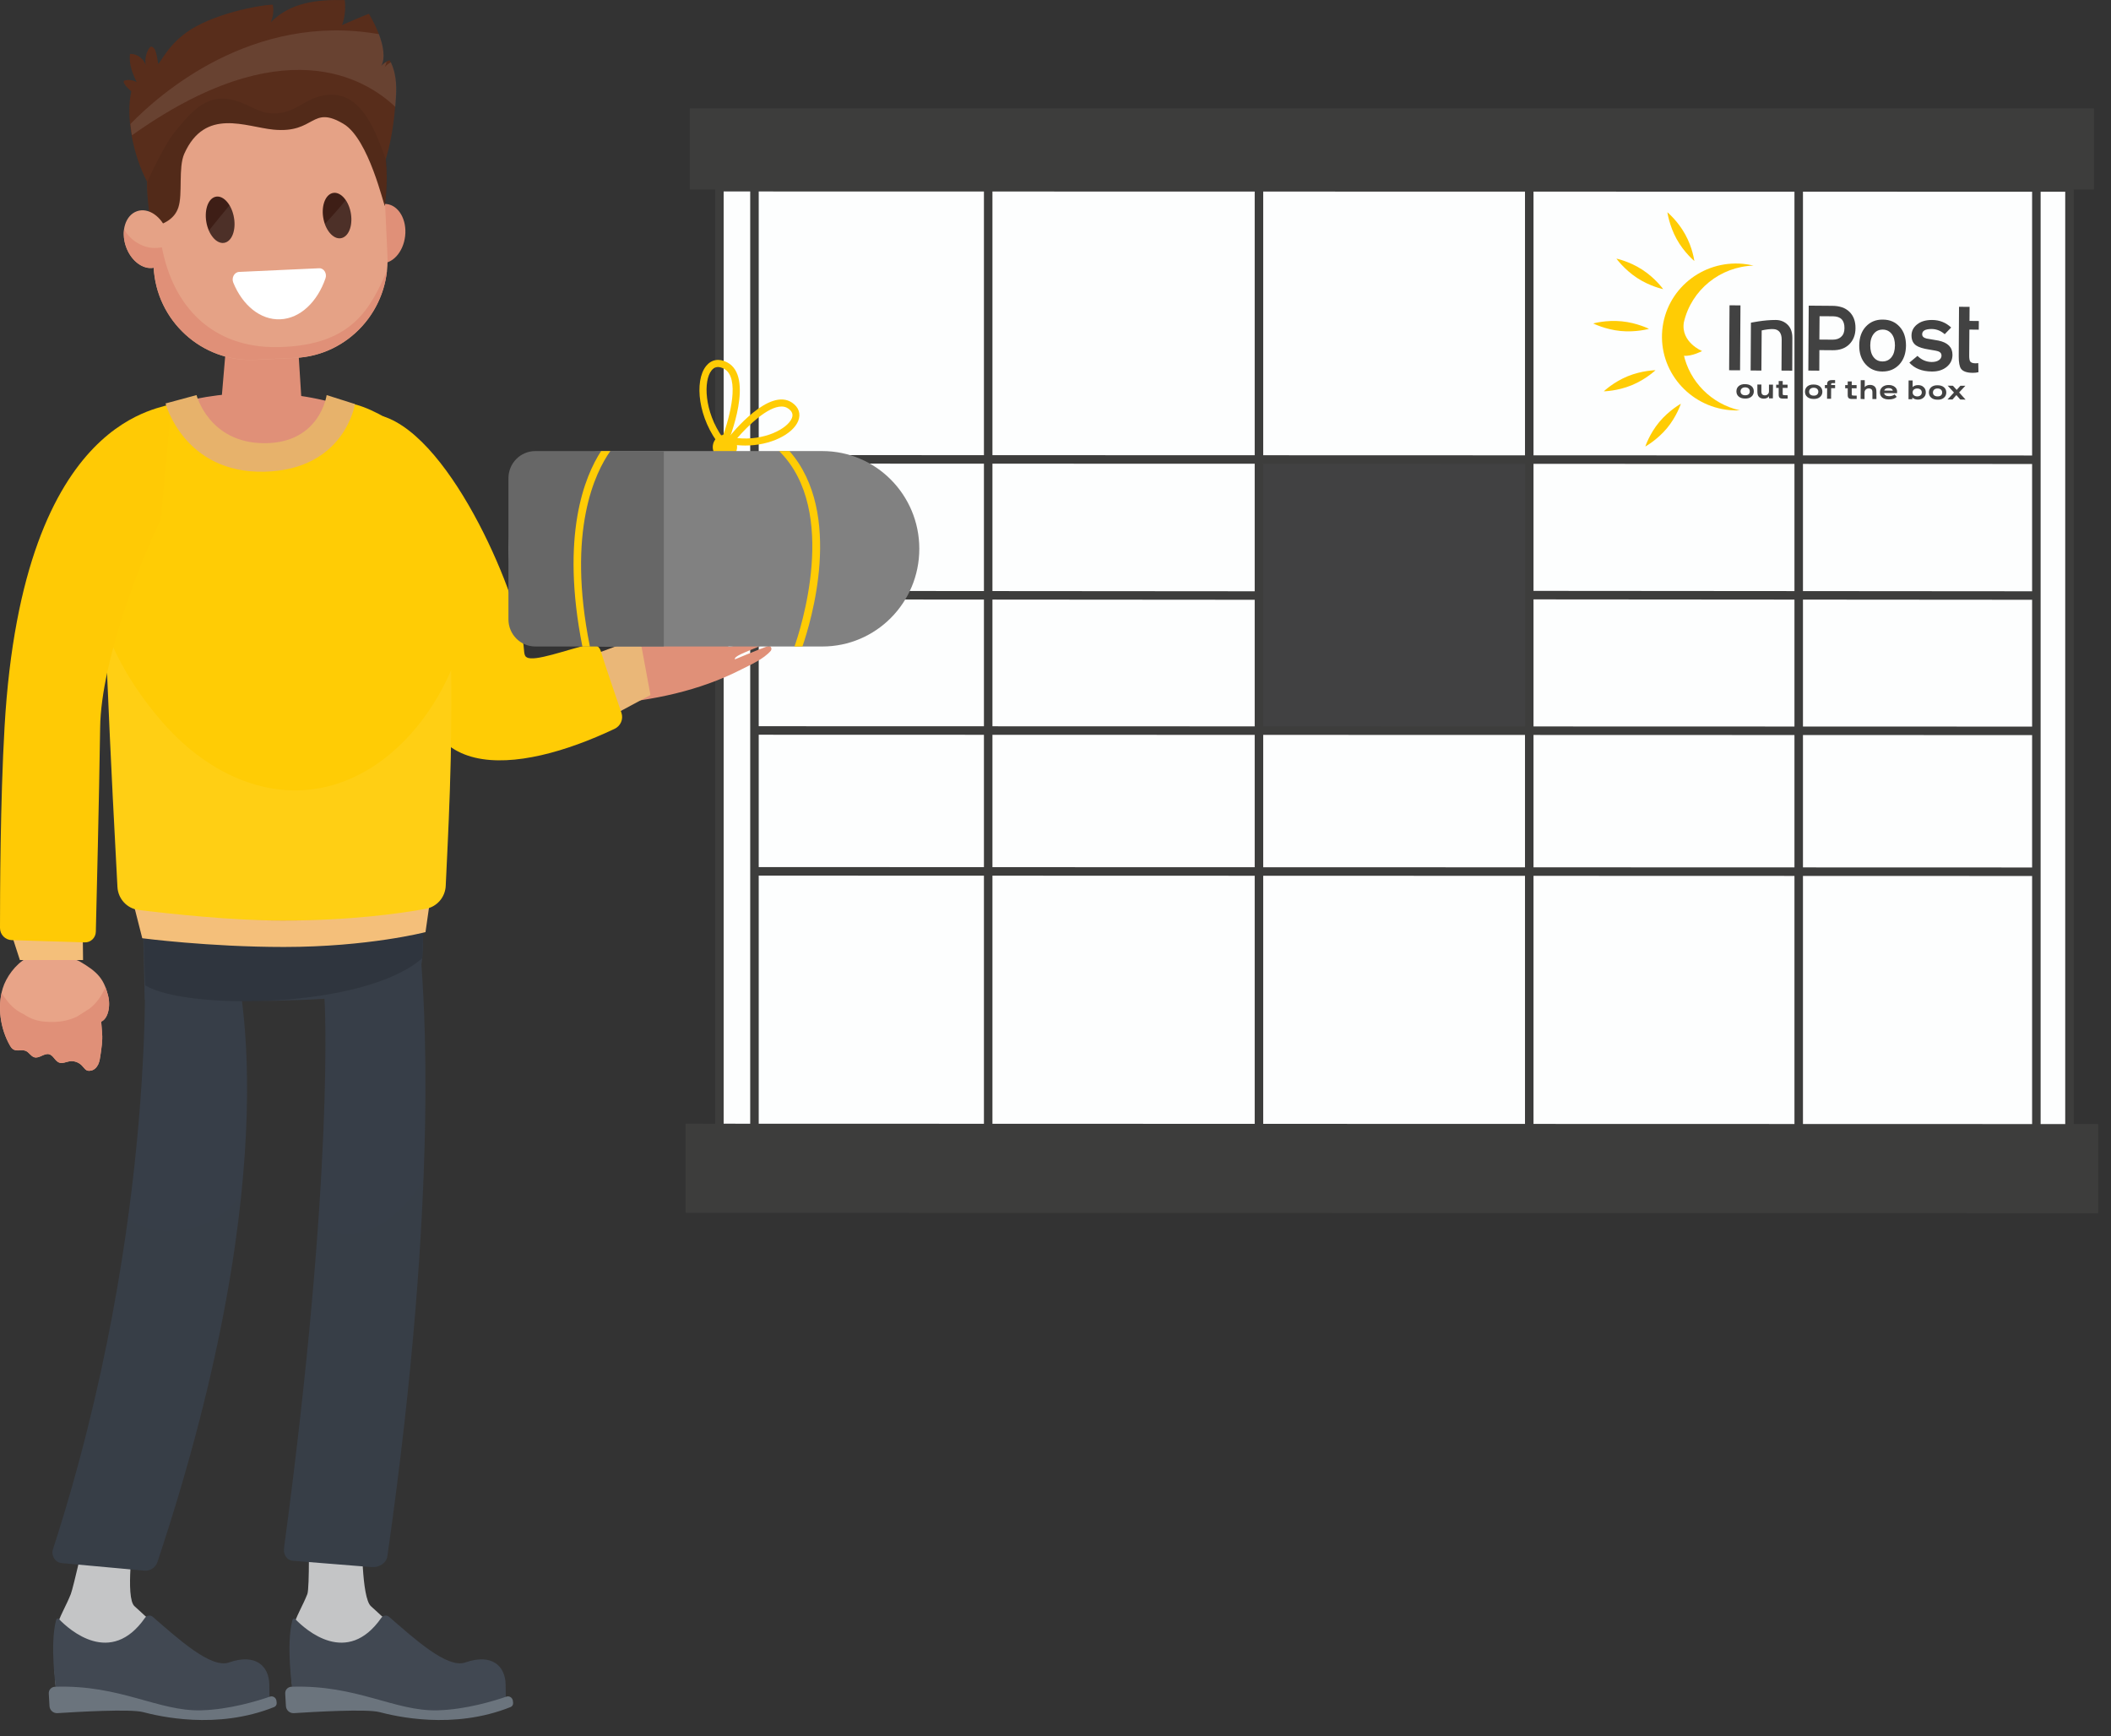 <svg width="124" height="102" viewBox="0 0 124 102" fill="none" xmlns="http://www.w3.org/2000/svg">
<rect x="0" y="0" width="124" height="102" fill="#333333" stroke="none"/>
<path d="M121.56 7.531H42.136V67.128H121.56V7.531Z" fill="#FDFEFE"/>
<path d="M89.834 27H73.951V42.91H89.834V27Z" fill="#414142"/>
<path d="M90.048 34.96L119.555 34.983L90.048 34.96ZM44.317 34.96L73.945 34.983L44.317 34.96ZM44.317 51.185L119.555 51.208L44.317 51.185ZM44.317 42.91L119.555 42.932L44.317 42.91ZM44.317 26.983L119.555 27.006L44.317 26.983ZM105.656 8.749V68.639V8.749ZM89.828 8.749V68.639V8.749ZM73.951 8.749V68.639V8.749ZM58.046 8.749V68.639V8.749ZM121.561 66.281L42.257 66.259V10.997L121.561 11.013V66.281ZM123 71.019L40.521 70.997V66.259L123 66.281V71.019Z" stroke="#3D3D3C" stroke-width="0.5" stroke-miterlimit="10"/>
<path d="M123 66.259H40.521V71.02H123V66.259Z" fill="#3D3D3C"/>
<path d="M123 6.369H40.521V11.129H123V6.369Z" fill="#3D3D3C"/>
<path d="M44.317 10.67V66.281" stroke="#3D3D3C" stroke-width="0.5" stroke-miterlimit="10"/>
<path d="M119.616 10.997V67.128" stroke="#3D3D3C" stroke-width="0.5" stroke-miterlimit="10"/>
<path d="M96.861 19.317C96.861 19.317 96.102 19.532 95.196 19.444C94.289 19.355 93.586 19.001 93.586 19.001C93.586 19.001 94.344 18.785 95.251 18.874C96.157 18.962 96.861 19.317 96.861 19.317Z" fill="#FFCC04"/>
<path d="M99.525 15.331C99.525 15.331 98.915 14.827 98.481 14.035C98.047 13.244 97.943 12.469 97.943 12.469C97.943 12.469 98.552 12.973 98.986 13.764C99.426 14.55 99.525 15.331 99.525 15.331Z" fill="#FFCC04"/>
<path d="M97.696 16.986C97.696 16.986 96.921 16.825 96.163 16.327C95.405 15.829 94.949 15.192 94.949 15.192C94.949 15.192 95.723 15.353 96.481 15.851C97.24 16.344 97.696 16.986 97.696 16.986Z" fill="#FFCC04"/>
<path d="M98.921 20.899C99.388 20.938 99.981 20.623 99.981 20.623C99.981 20.623 98.717 20.102 98.91 18.934C99.349 17.03 101.041 15.663 103.003 15.602C102.799 15.552 102.59 15.519 102.376 15.497C99.975 15.281 97.855 17.024 97.641 19.399C97.426 21.774 99.206 23.872 101.607 24.093C101.805 24.11 102.008 24.116 102.2 24.105C100.519 23.728 99.239 22.411 98.893 20.794" fill="#FFCC04"/>
<path d="M98.734 23.717C98.734 23.717 98.042 24.099 97.465 24.791C96.888 25.483 96.646 26.23 96.646 26.23C96.646 26.23 97.338 25.849 97.915 25.157C98.492 24.465 98.734 23.717 98.734 23.717Z" fill="#FFCC04"/>
<path d="M97.245 21.747C97.245 21.747 96.454 21.758 95.613 22.101C94.773 22.444 94.207 22.987 94.207 22.987C94.207 22.987 94.998 22.976 95.839 22.632C96.679 22.289 97.245 21.747 97.245 21.747Z" fill="#FFCC04"/>
<path d="M102.783 22.992C102.783 22.848 102.678 22.754 102.513 22.754C102.349 22.754 102.244 22.843 102.239 22.987C102.239 23.131 102.343 23.219 102.508 23.219C102.678 23.225 102.783 23.136 102.783 22.992ZM102.134 23.297C102.041 23.219 101.997 23.114 101.997 22.987C101.997 22.854 102.046 22.754 102.134 22.677C102.228 22.599 102.354 22.56 102.508 22.566C102.667 22.566 102.788 22.605 102.882 22.682C102.975 22.76 103.019 22.865 103.019 22.992C103.019 23.119 102.969 23.225 102.876 23.302C102.783 23.38 102.662 23.418 102.502 23.413C102.354 23.413 102.228 23.374 102.134 23.297Z" fill="#424242"/>
<path d="M103.909 22.593H104.145L104.139 23.402H103.909V23.274C103.854 23.363 103.744 23.418 103.607 23.418C103.486 23.418 103.398 23.385 103.326 23.319C103.255 23.247 103.228 23.153 103.228 22.981V22.588H103.464V22.992C103.464 23.092 103.486 23.153 103.535 23.186C103.574 23.213 103.612 23.219 103.667 23.225C103.771 23.225 103.854 23.169 103.892 23.081C103.903 23.053 103.909 23.02 103.909 22.976V22.593Z" fill="#424242"/>
<path d="M105.008 23.219V23.413H104.711C104.546 23.413 104.48 23.346 104.48 23.191V22.787H104.332V22.599H104.48V22.383H104.716V22.599H105.002V22.787H104.716V23.136C104.716 23.197 104.738 23.213 104.81 23.213L105.008 23.219Z" fill="#424242"/>
<path d="M106.809 23.014C106.809 22.87 106.705 22.776 106.54 22.776C106.375 22.776 106.271 22.865 106.266 23.009C106.266 23.153 106.37 23.241 106.535 23.241C106.7 23.247 106.804 23.158 106.809 23.014ZM106.161 23.319C106.068 23.241 106.024 23.136 106.024 23.009C106.024 22.876 106.073 22.776 106.161 22.699C106.255 22.621 106.381 22.583 106.535 22.588C106.694 22.588 106.815 22.627 106.908 22.704C107.002 22.782 107.046 22.887 107.046 23.014C107.046 23.142 106.996 23.247 106.903 23.324C106.809 23.402 106.689 23.441 106.529 23.435C106.375 23.435 106.255 23.396 106.161 23.319Z" fill="#424242"/>
<path d="M107.793 22.505H107.645C107.584 22.505 107.562 22.522 107.562 22.566V22.616H107.793V22.804H107.562L107.557 23.424H107.32L107.326 22.804H107.194V22.616H107.326V22.555C107.326 22.394 107.43 22.322 107.634 22.328H107.793V22.505Z" fill="#424242"/>
<path d="M109.062 23.241V23.435H108.765C108.601 23.435 108.535 23.369 108.535 23.214V22.81H108.386V22.621H108.535V22.405H108.771V22.621H109.057V22.81H108.771V23.158C108.771 23.219 108.793 23.236 108.864 23.236L109.062 23.241Z" fill="#424242"/>
<path d="M109.293 23.435L109.298 22.333H109.535V22.743C109.595 22.66 109.705 22.61 109.842 22.61C109.958 22.61 110.051 22.643 110.122 22.71C110.194 22.782 110.221 22.876 110.221 23.047V23.441H109.985V23.042C109.985 22.948 109.963 22.892 109.919 22.859C109.881 22.832 109.831 22.815 109.776 22.815C109.666 22.815 109.579 22.87 109.54 22.959C109.529 22.987 109.524 23.02 109.524 23.064V23.446L109.293 23.435Z" fill="#424242"/>
<path d="M110.677 22.942L111.183 22.948C111.166 22.854 111.078 22.798 110.941 22.798C110.803 22.793 110.705 22.848 110.677 22.942ZM110.562 23.352C110.474 23.274 110.424 23.175 110.43 23.042C110.43 22.915 110.479 22.815 110.573 22.732C110.666 22.654 110.792 22.616 110.941 22.616C111.089 22.616 111.205 22.654 111.298 22.726C111.391 22.798 111.435 22.887 111.435 22.998C111.435 23.009 111.435 23.014 111.435 23.025C111.435 23.036 111.435 23.058 111.43 23.097L110.672 23.092C110.688 23.208 110.798 23.274 110.968 23.274C111.089 23.274 111.215 23.236 111.287 23.169L111.413 23.313C111.325 23.407 111.15 23.468 110.946 23.463C110.781 23.463 110.655 23.424 110.562 23.352Z" fill="#424242"/>
<path d="M112.886 23.053C112.886 22.915 112.782 22.821 112.622 22.821C112.457 22.821 112.348 22.909 112.348 23.053C112.348 23.192 112.457 23.286 112.622 23.286C112.776 23.286 112.886 23.192 112.886 23.053ZM112.106 23.452L112.111 22.35H112.348V22.738C112.424 22.66 112.54 22.622 112.666 22.622C112.804 22.622 112.913 22.66 112.996 22.743C113.084 22.821 113.122 22.926 113.122 23.053C113.122 23.181 113.078 23.28 112.99 23.358C112.902 23.435 112.793 23.474 112.655 23.474C112.523 23.474 112.408 23.43 112.331 23.352V23.452H112.106Z" fill="#424242"/>
<path d="M114.083 23.058C114.083 22.915 113.979 22.82 113.814 22.82C113.649 22.82 113.545 22.909 113.54 23.053C113.54 23.197 113.644 23.285 113.809 23.285C113.979 23.291 114.083 23.202 114.083 23.058ZM113.441 23.363C113.347 23.285 113.303 23.18 113.303 23.053C113.303 22.92 113.353 22.82 113.441 22.743C113.534 22.665 113.66 22.627 113.814 22.632C113.974 22.632 114.094 22.671 114.188 22.748C114.281 22.826 114.325 22.931 114.325 23.058C114.325 23.186 114.276 23.291 114.182 23.369C114.089 23.446 113.968 23.485 113.809 23.479C113.655 23.479 113.529 23.44 113.441 23.363Z" fill="#424242"/>
<path d="M115.457 23.474L115.144 23.468L114.918 23.208L114.688 23.468H114.396L114.775 23.059L114.407 22.655L114.715 22.66L114.935 22.904L115.155 22.66H115.446L115.078 23.053L115.457 23.474Z" fill="#424242"/>
<path d="M105.277 21.774L104.645 21.769L104.656 19.947C104.656 19.566 104.492 19.355 104.189 19.333C103.997 19.316 103.7 19.361 103.481 19.41L103.464 21.769L102.832 21.763L102.849 18.957C102.849 18.957 103.618 18.791 104.305 18.796C104.601 18.796 104.843 18.907 105.019 19.089C105.195 19.272 105.283 19.521 105.283 19.848L105.277 21.774Z" fill="#424242"/>
<path d="M116.215 21.863C116.111 21.89 116.007 21.901 115.891 21.901C115.534 21.901 115.303 21.818 115.188 21.658C115.1 21.53 115.056 21.292 115.056 20.944L115.073 18.021L115.693 18.026L115.688 18.851L116.237 18.857L116.232 19.366L115.682 19.36L115.671 20.905C115.671 21.071 115.693 21.182 115.732 21.237C115.781 21.303 115.886 21.342 116.045 21.342C116.089 21.342 116.144 21.337 116.204 21.331L116.215 21.863Z" fill="#424242"/>
<path d="M101.592 17.935L101.569 21.749L102.211 21.753L102.235 17.939L101.592 17.935Z" fill="#424242"/>
<path d="M108.991 19.283C108.991 19.671 108.865 19.986 108.628 20.224C108.387 20.462 108.062 20.578 107.65 20.573L106.87 20.567L106.865 21.774L106.222 21.768L106.244 17.954L107.617 17.965C108.062 17.965 108.403 18.087 108.639 18.32C108.875 18.552 108.996 18.873 108.991 19.283ZM108.343 19.277C108.348 18.812 108.123 18.585 107.672 18.58L106.881 18.575L106.87 19.947L107.65 19.953C107.865 19.953 108.035 19.898 108.156 19.776C108.282 19.665 108.343 19.493 108.343 19.277Z" fill="#424242"/>
<path d="M111.958 20.302C111.952 20.761 111.826 21.127 111.568 21.409C111.309 21.686 110.98 21.824 110.573 21.824C110.167 21.824 109.837 21.68 109.584 21.398C109.332 21.115 109.205 20.744 109.211 20.285C109.216 19.826 109.343 19.46 109.601 19.183C109.859 18.907 110.189 18.768 110.595 18.774C111.007 18.774 111.337 18.918 111.59 19.2C111.837 19.471 111.958 19.842 111.958 20.302ZM111.309 20.302C111.309 20.014 111.249 19.787 111.117 19.615C110.985 19.449 110.809 19.361 110.59 19.361C110.37 19.361 110.194 19.444 110.062 19.61C109.93 19.781 109.859 20.003 109.859 20.291C109.859 20.578 109.919 20.805 110.051 20.977C110.183 21.149 110.359 21.232 110.579 21.232C110.798 21.232 110.974 21.149 111.106 20.983C111.238 20.817 111.304 20.59 111.309 20.302Z" fill="#424242"/>
<path d="M114.688 20.844C114.688 21.132 114.573 21.37 114.347 21.553C114.122 21.735 113.831 21.829 113.468 21.824C112.903 21.818 112.463 21.647 112.155 21.303L112.633 20.905C112.87 21.143 113.15 21.259 113.463 21.265C113.639 21.265 113.782 21.232 113.886 21.16C113.99 21.088 114.04 21.005 114.045 20.894C114.045 20.772 113.985 20.689 113.869 20.645C113.798 20.617 113.617 20.578 113.32 20.534C112.957 20.479 112.705 20.396 112.551 20.291C112.37 20.163 112.282 19.97 112.282 19.709C112.282 19.449 112.392 19.228 112.611 19.056C112.831 18.879 113.122 18.796 113.485 18.796C113.924 18.796 114.298 18.945 114.611 19.239L114.232 19.632C114.007 19.433 113.749 19.327 113.463 19.327C113.095 19.327 112.908 19.427 112.908 19.637C112.908 19.759 112.99 19.842 113.161 19.886C113.397 19.925 113.633 19.97 113.869 20.008C114.419 20.125 114.688 20.401 114.688 20.844Z" fill="#424242"/>
<path d="M45.094 37.957C44.269 38.269 43.17 38.733 43.17 38.733C43.025 38.386 45.76 37.798 46.138 36.967C46.344 36.517 43.005 38.172 42.771 37.971C42.675 37.888 46.544 36.621 46.365 36.316C46.214 36.06 42.297 37.452 42.276 37.258C42.249 36.988 45.671 36.295 45.362 35.914C45.204 35.714 41.046 36.849 40.6 36.918C40.05 36.918 42.036 35.561 41.362 35.381C40.441 35.132 38.139 37.798 37.961 37.839C37.438 37.95 32.181 41.654 35.597 41.371C38.352 41.142 41.053 40.595 43.541 39.328C44.097 39.044 44.84 38.726 45.273 38.234C45.383 38.089 45.252 37.895 45.094 37.957Z" fill="#E09078"/>
<path d="M36.085 41.966L38.208 40.83L37.583 37.444L34.449 38.608L36.085 41.966Z" fill="#EAB778"/>
<path d="M22.485 24.448C26.622 25.736 30.594 35.353 30.78 38.186C30.8 38.532 30.883 38.58 30.945 38.615C31.392 38.885 33.247 38.179 34.621 37.853C34.91 37.784 35.199 37.957 35.288 38.241C35.583 39.197 36.181 40.928 36.504 41.876C36.628 42.243 36.456 42.645 36.106 42.811C30.457 45.491 23.585 46.391 24.911 37.583C25.337 34.772 22.121 29.96 22.52 28.035C24.286 28.152 20.719 24.365 22.485 24.448Z" fill="#FFCC05"/>
<path d="M4.687 56.479C4.446 56.341 3.958 56.264 3.828 56.264C2.79 56.479 2.584 56.23 1.526 56.306C0.914 56.645 0.358 57.4 0.158 58.065C-0.165 59.159 0.021 60.433 0.584 61.416C0.632 61.506 0.694 61.596 0.784 61.645C0.997 61.776 1.285 61.631 1.519 61.735C1.711 61.818 1.814 62.053 2.021 62.109C2.309 62.192 2.598 61.852 2.886 61.928C3.141 61.998 3.23 62.33 3.477 62.42C3.67 62.489 3.876 62.379 4.082 62.344C4.343 62.303 4.618 62.399 4.804 62.586C4.989 62.766 5.031 62.953 5.347 62.891C5.532 62.856 5.683 62.704 5.766 62.531C5.848 62.358 5.876 62.164 5.903 61.97C5.958 61.548 6.027 61.139 5.999 60.717L5.944 60.011C6.329 59.858 6.522 59.131 6.343 58.459C6.089 57.49 5.738 57.095 4.687 56.479Z" fill="#E8A488"/>
<path d="M0.385 58.744C0.66 59.118 0.997 59.395 1.402 59.582C1.78 59.845 2.206 59.99 2.673 60.018H2.68C2.838 60.032 2.996 60.039 3.154 60.032C3.622 60.025 4.068 59.928 4.508 59.727C4.755 59.568 5.003 59.415 5.25 59.256C5.676 58.931 5.986 58.481 6.192 57.989C6.247 58.134 6.302 58.287 6.343 58.46C6.515 59.132 6.329 59.865 5.944 60.011L5.999 60.717C6.034 61.139 5.965 61.555 5.903 61.97C5.876 62.164 5.848 62.358 5.766 62.531C5.683 62.704 5.532 62.857 5.346 62.891C5.03 62.954 4.989 62.767 4.804 62.587C4.618 62.4 4.343 62.303 4.082 62.344C3.883 62.379 3.67 62.49 3.477 62.42C3.23 62.331 3.141 61.998 2.886 61.929C2.598 61.853 2.309 62.185 2.02 62.109C1.814 62.053 1.711 61.818 1.519 61.735C1.292 61.638 0.997 61.777 0.784 61.645C0.694 61.59 0.639 61.5 0.584 61.416C0.069 60.509 -0.13 59.353 0.096 58.321C0.179 58.474 0.275 58.612 0.385 58.744Z" fill="#E09078"/>
<path d="M17.228 99.818C17.256 100.074 17.462 100.275 17.723 100.282L19.372 100.344C20.699 98.8 22.073 97.305 23.585 95.947C22.994 95.497 22.231 94.743 21.791 94.355C21.228 93.863 21.262 90.263 21.262 90.263L18.135 89.937C18.135 89.937 18.19 93.295 18.053 93.642C17.778 94.327 17.551 94.653 17.297 95.331C17.166 95.684 17.146 96.051 17.118 96.425C17.05 97.263 17.084 98.108 17.16 98.946C17.166 99.25 17.194 99.534 17.228 99.818Z" fill="#C4C5C6"/>
<path d="M17.331 95.096C17.971 95.768 20.396 97.907 22.396 95.04C22.506 94.888 22.712 94.854 22.856 94.978C24.334 96.259 26.272 98.032 27.33 97.658C28.89 97.111 29.687 97.859 29.701 98.967C29.715 100.074 29.715 100.074 29.715 100.074C29.715 100.074 26.526 101.508 23.702 100.621C20.877 99.742 20.877 99.742 20.877 99.742L20.864 100.04C20.857 100.241 20.685 100.4 20.486 100.393L17.723 100.289C17.469 100.282 17.256 100.081 17.228 99.825C17.139 98.953 16.802 96.647 17.173 95.179C17.187 95.103 17.283 95.04 17.331 95.096Z" fill="#414852"/>
<path d="M17.125 99.084C20.967 98.96 23.166 100.531 25.695 100.469C27.364 100.428 29.041 99.908 29.742 99.666C29.921 99.603 30.106 99.728 30.127 99.915L30.141 100.033C30.148 100.137 30.093 100.234 29.996 100.275C26.595 101.639 23.193 100.808 22.286 100.573C21.544 100.379 18.424 100.559 17.263 100.635C17.015 100.649 16.809 100.462 16.795 100.22L16.754 99.5C16.733 99.271 16.905 99.091 17.125 99.084Z" fill="#6B747D"/>
<path d="M3.34 99.818C3.368 100.074 3.574 100.275 3.835 100.282L5.484 100.344C6.811 98.8 8.185 97.305 9.697 95.947C9.106 95.497 8.343 94.743 7.903 94.355C7.34 93.863 7.848 90.263 7.848 90.263L5.058 89.937C5.058 89.937 4.302 93.295 4.158 93.642C3.883 94.327 3.657 94.653 3.402 95.331C3.272 95.684 3.251 96.051 3.224 96.425C3.155 97.263 3.189 98.108 3.265 98.946C3.285 99.25 3.313 99.534 3.34 99.818Z" fill="#C4C5C6"/>
<path d="M3.45 95.096C4.089 95.768 6.515 97.907 8.515 95.04C8.625 94.888 8.831 94.854 8.975 94.978C10.453 96.259 12.39 98.032 13.449 97.658C15.009 97.111 15.806 97.859 15.82 98.967C15.833 100.074 15.833 100.074 15.833 100.074C15.833 100.074 12.645 101.508 9.82 100.621C6.996 99.742 6.996 99.742 6.996 99.742L6.982 100.04C6.975 100.241 6.804 100.4 6.604 100.393L3.842 100.289C3.587 100.282 3.374 100.081 3.347 99.825C3.258 98.953 2.921 96.647 3.292 95.179C3.306 95.103 3.395 95.04 3.45 95.096Z" fill="#414852"/>
<path d="M3.237 99.084C7.079 98.96 9.278 100.531 11.806 100.469C13.476 100.428 15.153 99.908 15.854 99.666C16.033 99.603 16.218 99.728 16.239 99.915L16.253 100.033C16.259 100.137 16.204 100.234 16.108 100.275C12.707 101.639 9.305 100.808 8.398 100.573C7.656 100.379 4.536 100.559 3.375 100.635C3.127 100.649 2.921 100.462 2.907 100.22L2.866 99.5C2.845 99.271 3.017 99.091 3.237 99.084Z" fill="#6B747D"/>
<path d="M11.916 53.301L14.218 57.116L12.589 57.296L10.356 53.301H11.916Z" fill="#3E4142"/>
<path d="M8.363 52.789L8.501 58.73C8.501 58.73 23.75 59.311 24.54 57.428C25.145 55.988 24.684 53.225 24.684 53.225L8.363 52.789Z" fill="#373E48"/>
<path d="M19.056 58.612C19.077 58.688 19.661 68.811 16.685 90.927C16.637 91.287 16.816 91.633 17.173 91.682L21.839 92.056C22.252 92.09 22.691 91.834 22.753 91.426C25.907 69.386 24.828 58.079 24.753 56.632L19.056 58.612Z" fill="#373E48"/>
<path d="M8.466 55.205C8.487 55.282 9.387 71.63 3.113 91.004C2.989 91.384 3.237 91.786 3.629 91.821L8.473 92.264C8.817 92.298 9.14 92.084 9.25 91.751C17.07 68.278 13.936 56.888 13.675 55.974L8.466 55.205Z" fill="#373E48"/>
<g opacity="0.1">
<path opacity="0.1" d="M22.465 71.858C21.2 72.647 19.819 72.606 18.678 72.017C18.334 76.906 17.73 83.179 16.685 90.927C16.637 91.287 16.816 91.634 17.173 91.682L21.839 92.056C22.252 92.091 22.691 91.835 22.753 91.426C24.079 82.175 24.657 74.829 24.877 69.296C24.244 70.328 23.454 71.242 22.465 71.858Z" fill="#010101"/>
</g>
<g opacity="0.1">
<path opacity="0.1" d="M11.621 72.038C10.267 72.433 8.645 72.446 7.518 71.567C6.748 77.203 5.415 83.899 3.113 91.003C2.989 91.384 3.237 91.786 3.629 91.82L8.473 92.264C8.817 92.298 9.14 92.084 9.25 91.751C12.218 82.833 13.613 75.666 14.177 70.148C13.552 71.027 12.7 71.719 11.621 72.038Z" fill="#010101"/>
</g>
<path opacity="0.14" d="M8.363 52.789L8.528 57.885C10.975 59.36 21.413 59.263 24.801 56.292C24.939 54.693 24.739 53.024 24.684 53.225L8.363 52.789Z" fill="#010101"/>
<path d="M25.557 50.822L24.994 54.755C24.994 54.755 21.64 55.628 16.678 55.628C12.274 55.628 8.357 55.115 8.357 55.115L7.264 50.822H25.557Z" fill="#F4BF7A"/>
<path d="M10.219 27.709V23.749C13.408 22.8 17.764 22.807 20.85 24.109V27.716H10.219V27.709Z" fill="#E09078"/>
<path d="M18.61 54.042C17.97 54.063 17.304 54.077 16.603 54.077C16.053 54.077 15.483 54.063 14.905 54.042H18.61Z" fill="#D58A74"/>
<path d="M6.061 27.245C6.185 25.556 8.089 24.303 10.638 23.631C10.803 24.019 11.023 24.393 11.305 24.746C12.205 25.902 13.566 26.615 15.015 26.733C17.16 26.913 19.922 25.618 20.609 23.7C21.496 23.853 23.001 24.607 23.832 25.424C27.557 29.094 26.389 47.291 26.182 52.027C26.155 52.706 25.667 53.267 25 53.391C23.502 53.661 20.568 54.077 16.603 54.077C13.6 54.077 9.985 53.682 8.15 53.454C7.463 53.37 6.941 52.803 6.9 52.11C6.652 47.52 5.78 31.012 6.061 27.245Z" fill="#FFCC05"/>
<path opacity="0.07" d="M10.15 43.081C12.926 45.906 16.809 47.402 20.609 45.733C23.276 44.563 25.323 42.091 26.498 39.377C26.581 44.632 26.272 49.811 26.175 52.034C26.148 52.713 25.66 53.273 24.994 53.398C23.495 53.668 20.561 54.084 16.596 54.084C13.593 54.084 9.978 53.689 8.143 53.461C7.456 53.377 6.934 52.81 6.893 52.117C6.742 49.431 6.384 42.666 6.164 36.752C6.934 39.197 8.755 41.662 10.15 43.081Z" fill="#FFF9E1"/>
<path d="M8.982 4.187C8.989 4.229 8.996 4.263 8.996 4.305C8.989 4.27 8.989 4.229 8.982 4.187Z" fill="#482416"/>
<path d="M4.859 54.734L4.879 56.396H1.168L0.536 54.45L4.859 54.734Z" fill="#F4BF7A"/>
<path d="M4.976 55.358C5.326 55.371 5.622 55.087 5.629 54.734C5.677 52.844 5.814 47.18 5.883 42.728C5.938 38.767 8.35 32.701 9.443 30.534L10.075 23.7C9.889 24.06 1.347 23.97 0.268 42.693C0.014 47.069 0 52.595 0 54.513C0 54.901 0.303 55.212 0.688 55.226L4.976 55.358Z" fill="#FFCA05"/>
<path d="M19.187 23.208C19.187 23.208 18.802 26.034 15.538 26.034C12.274 26.034 11.545 23.208 11.545 23.208L9.724 23.7C9.724 23.7 10.81 27.82 15.538 27.709C20.259 27.591 20.85 23.735 20.85 23.735L19.187 23.208Z" fill="#E7B26B"/>
<path d="M17.723 23.735C17.723 23.866 17.689 23.998 17.64 24.116C16.727 24.247 15.764 24.309 14.919 24.469C14.507 24.545 14.101 24.621 13.696 24.704C13.29 24.337 13.009 23.866 13.016 23.423L13.38 19.13C13.387 18.251 14.204 17.538 15.194 17.538H15.655C16.644 17.538 17.441 18.258 17.434 19.137L17.723 23.735Z" fill="#E09078"/>
<path d="M22.712 11.984C23.42 12.067 23.908 12.905 23.798 13.867C23.688 14.83 23.028 15.543 22.32 15.46C21.613 15.377 21.125 14.539 21.235 13.577C21.345 12.614 22.004 11.901 22.712 11.984Z" fill="#E09078"/>
<path d="M14.211 4.451L16.582 4.34C19.709 4.194 22.416 7.56 22.561 10.71L22.76 15.031C22.904 18.181 20.472 20.882 17.345 21.027L14.974 21.138C11.847 21.284 9.167 18.832 9.023 15.682L8.824 11.361C8.673 8.211 11.085 4.596 14.211 4.451Z" fill="#E5A286"/>
<path d="M7.278 4.742C7.601 4.645 7.841 4.728 8.027 4.818C7.773 4.305 7.566 3.758 7.635 3.17C8.082 3.142 8.522 3.502 8.583 3.952C8.487 3.578 8.549 3.17 8.755 2.844C8.783 2.803 8.81 2.768 8.851 2.747C8.934 2.72 9.01 2.789 9.065 2.858C9.202 3.031 9.291 3.758 9.291 3.758C9.504 3.571 9.992 2.394 11.483 1.57C13.36 0.538 16.012 0.213 16.026 0.289C16.088 0.601 16.053 0.975 15.902 1.314C17.05 0.144 18.616 -0.036 20.252 0.005C20.355 0.885 20.087 1.473 20.087 1.473C20.087 1.473 21.661 0.788 21.674 0.815C22.156 1.612 22.815 3.1 22.389 3.876C22.52 3.717 22.698 3.592 22.891 3.537C23.235 4.153 23.296 4.894 23.255 5.607C23.166 7.366 22.898 8.564 22.664 9.339C22.815 10.842 22.602 12.04 22.609 12.102C22.609 12.102 22.609 11.998 22.595 11.846L22.609 12.102C22.547 12.109 21.668 8.162 20.177 7.276C18.266 6.14 18.534 7.85 16.067 7.615C14.425 7.456 12.047 6.299 10.824 9.028C10.46 9.845 10.741 11.403 10.473 12.192C10.246 12.87 9.621 13.182 8.893 13.348C8.893 13.348 8.597 11.569 8.638 10.669C7.8 9.09 7.388 6.846 7.704 5.413C7.718 5.337 7.683 5.337 7.683 5.337C7.683 5.337 7.188 4.928 7.278 4.742Z" fill="#582D1B"/>
<path opacity="0.07" d="M10.253 7.767C11.002 6.84 11.882 5.725 13.167 5.794C14.191 5.843 14.988 6.528 15.703 6.632C17.345 6.867 17.84 5.649 19.345 5.566C21.31 5.462 22.094 7.816 22.692 9.45C22.822 10.904 22.623 12.04 22.63 12.102C22.63 12.102 22.63 11.998 22.616 11.846L22.63 12.102C22.568 12.109 21.688 8.162 20.197 7.276C18.287 6.14 18.555 7.851 16.088 7.615C14.445 7.456 12.068 6.3 10.844 9.028C10.48 9.845 10.762 11.403 10.494 12.192C10.267 12.871 9.642 13.182 8.913 13.348L8.817 12.711C8.817 12.711 8.632 11.839 8.659 10.669C8.659 10.669 9.587 8.591 10.253 7.767Z" fill="#010101"/>
<path d="M8.047 12.407C8.721 12.171 9.511 12.725 9.82 13.632C10.129 14.539 9.834 15.467 9.167 15.696C8.494 15.931 7.704 15.377 7.394 14.47C7.078 13.563 7.374 12.642 8.047 12.407Z" fill="#E5A286"/>
<path d="M8.941 14.56C9.14 14.574 9.325 14.56 9.511 14.532C10.184 18.057 12.514 20.466 16.355 20.39C20.698 20.3 21.757 18.105 22.726 15.924C22.423 18.673 20.169 20.889 17.345 21.02L14.974 21.131C11.861 21.277 9.202 18.846 9.03 15.723C8.391 15.841 7.683 15.315 7.394 14.47C7.278 14.124 7.25 13.771 7.291 13.459C7.594 14.062 8.308 14.518 8.941 14.56Z" fill="#E09078"/>
<path d="M14.046 15.973L18.747 15.758C19.022 15.744 19.221 16.062 19.118 16.353C18.644 17.724 17.647 18.701 16.472 18.756C15.297 18.811 14.246 17.932 13.703 16.603C13.586 16.319 13.765 15.986 14.046 15.973Z" fill="white"/>
<path d="M19.51 11.347C19.943 11.216 20.431 11.7 20.589 12.427C20.747 13.154 20.527 13.847 20.087 13.978C19.654 14.11 19.166 13.625 19.008 12.898C18.85 12.171 19.077 11.479 19.51 11.347Z" fill="#3E1E16"/>
<path d="M12.624 11.569C13.057 11.43 13.545 11.915 13.717 12.656C13.889 13.396 13.675 14.11 13.236 14.248C12.803 14.387 12.315 13.902 12.143 13.161C11.978 12.42 12.191 11.707 12.624 11.569Z" fill="#3E1E16"/>
<path opacity="0.08" d="M20.589 12.427C20.747 13.154 20.527 13.847 20.087 13.978C19.702 14.089 19.283 13.736 19.084 13.154C19.269 12.967 20.094 12.047 20.3 11.756C20.431 11.936 20.534 12.164 20.589 12.427Z" fill="white"/>
<path opacity="0.08" d="M13.717 12.656C13.888 13.397 13.675 14.11 13.236 14.248C12.885 14.359 12.5 14.061 12.274 13.542C12.672 13.05 13.064 12.552 13.476 12.067C13.579 12.24 13.662 12.434 13.717 12.656Z" fill="white"/>
<path d="M9.566 4.118C9.573 4.16 9.58 4.194 9.58 4.236C9.573 4.194 9.573 4.16 9.566 4.118Z" fill="#482416"/>
<path opacity="0.1" d="M22.259 2.007C22.513 2.685 22.65 3.412 22.396 3.883C22.479 3.779 22.589 3.696 22.705 3.627C22.685 3.738 22.65 3.848 22.595 3.945C22.698 3.828 22.822 3.731 22.96 3.661C23.248 4.257 23.303 4.942 23.269 5.607C23.255 5.843 23.241 6.064 23.221 6.279C21.441 4.589 16.576 1.667 7.752 7.948C7.711 7.726 7.683 7.504 7.663 7.283C9.326 5.566 14.803 0.698 22.259 2.007Z" fill="white"/>
<path d="M41.878 26.137C41.795 26.629 42.215 27.044 42.702 26.968C42.998 26.92 43.238 26.677 43.286 26.38C43.369 25.888 42.95 25.473 42.462 25.549C42.16 25.597 41.926 25.84 41.878 26.137Z" fill="#FFCC05"/>
<path d="M42.338 26.234L42.558 26.497L42.689 26.179C42.86 25.763 44.317 22.114 42.709 21.283C42.235 21.034 41.788 21.117 41.479 21.498C40.771 22.377 40.991 24.593 42.338 26.234ZM41.795 21.761C41.946 21.574 42.125 21.519 42.352 21.588C42.407 21.602 42.455 21.629 42.517 21.657C43.493 22.163 42.874 24.489 42.434 25.687C41.362 24.164 41.314 22.357 41.795 21.761Z" fill="#FFCC05"/>
<path d="M42.538 26.026L42.874 26.088C43.177 26.144 43.486 26.172 43.781 26.172C45.273 26.172 46.578 25.5 46.888 24.724C47.052 24.309 46.922 23.921 46.523 23.651C45.183 22.744 42.998 25.445 42.751 25.756L42.538 26.026ZM43.307 25.735C43.932 25.008 45.094 23.88 45.905 23.88C46.049 23.88 46.18 23.914 46.297 23.997C46.53 24.157 46.606 24.344 46.51 24.572C46.255 25.188 44.895 25.902 43.307 25.735Z" fill="#FFCC05"/>
<path d="M35.562 37.977H48.303C51.45 37.977 54 35.409 54 32.237C54 29.066 51.45 26.497 48.303 26.497H35.562C32.415 26.497 29.866 29.066 29.866 32.237C29.866 35.409 32.415 37.977 35.562 37.977Z" fill="#818181"/>
<path d="M31.446 26.497H38.992V37.977H31.446C30.573 37.977 29.866 37.264 29.866 36.385V28.09C29.866 27.21 30.573 26.497 31.446 26.497Z" fill="#676767"/>
<path d="M45.774 26.497H46.372C49.588 30.16 47.616 36.579 47.135 37.977H46.668C46.998 37.036 49.3 30.056 45.802 26.532C45.788 26.518 45.781 26.511 45.774 26.497Z" fill="#FFCC05"/>
<path d="M34.642 37.936C34.642 37.95 34.649 37.964 34.649 37.977H34.209C32.91 31.434 34.346 27.979 35.308 26.497H35.851C34.972 27.736 33.281 31.143 34.642 37.936Z" fill="#FFCC05"/>
</svg>
